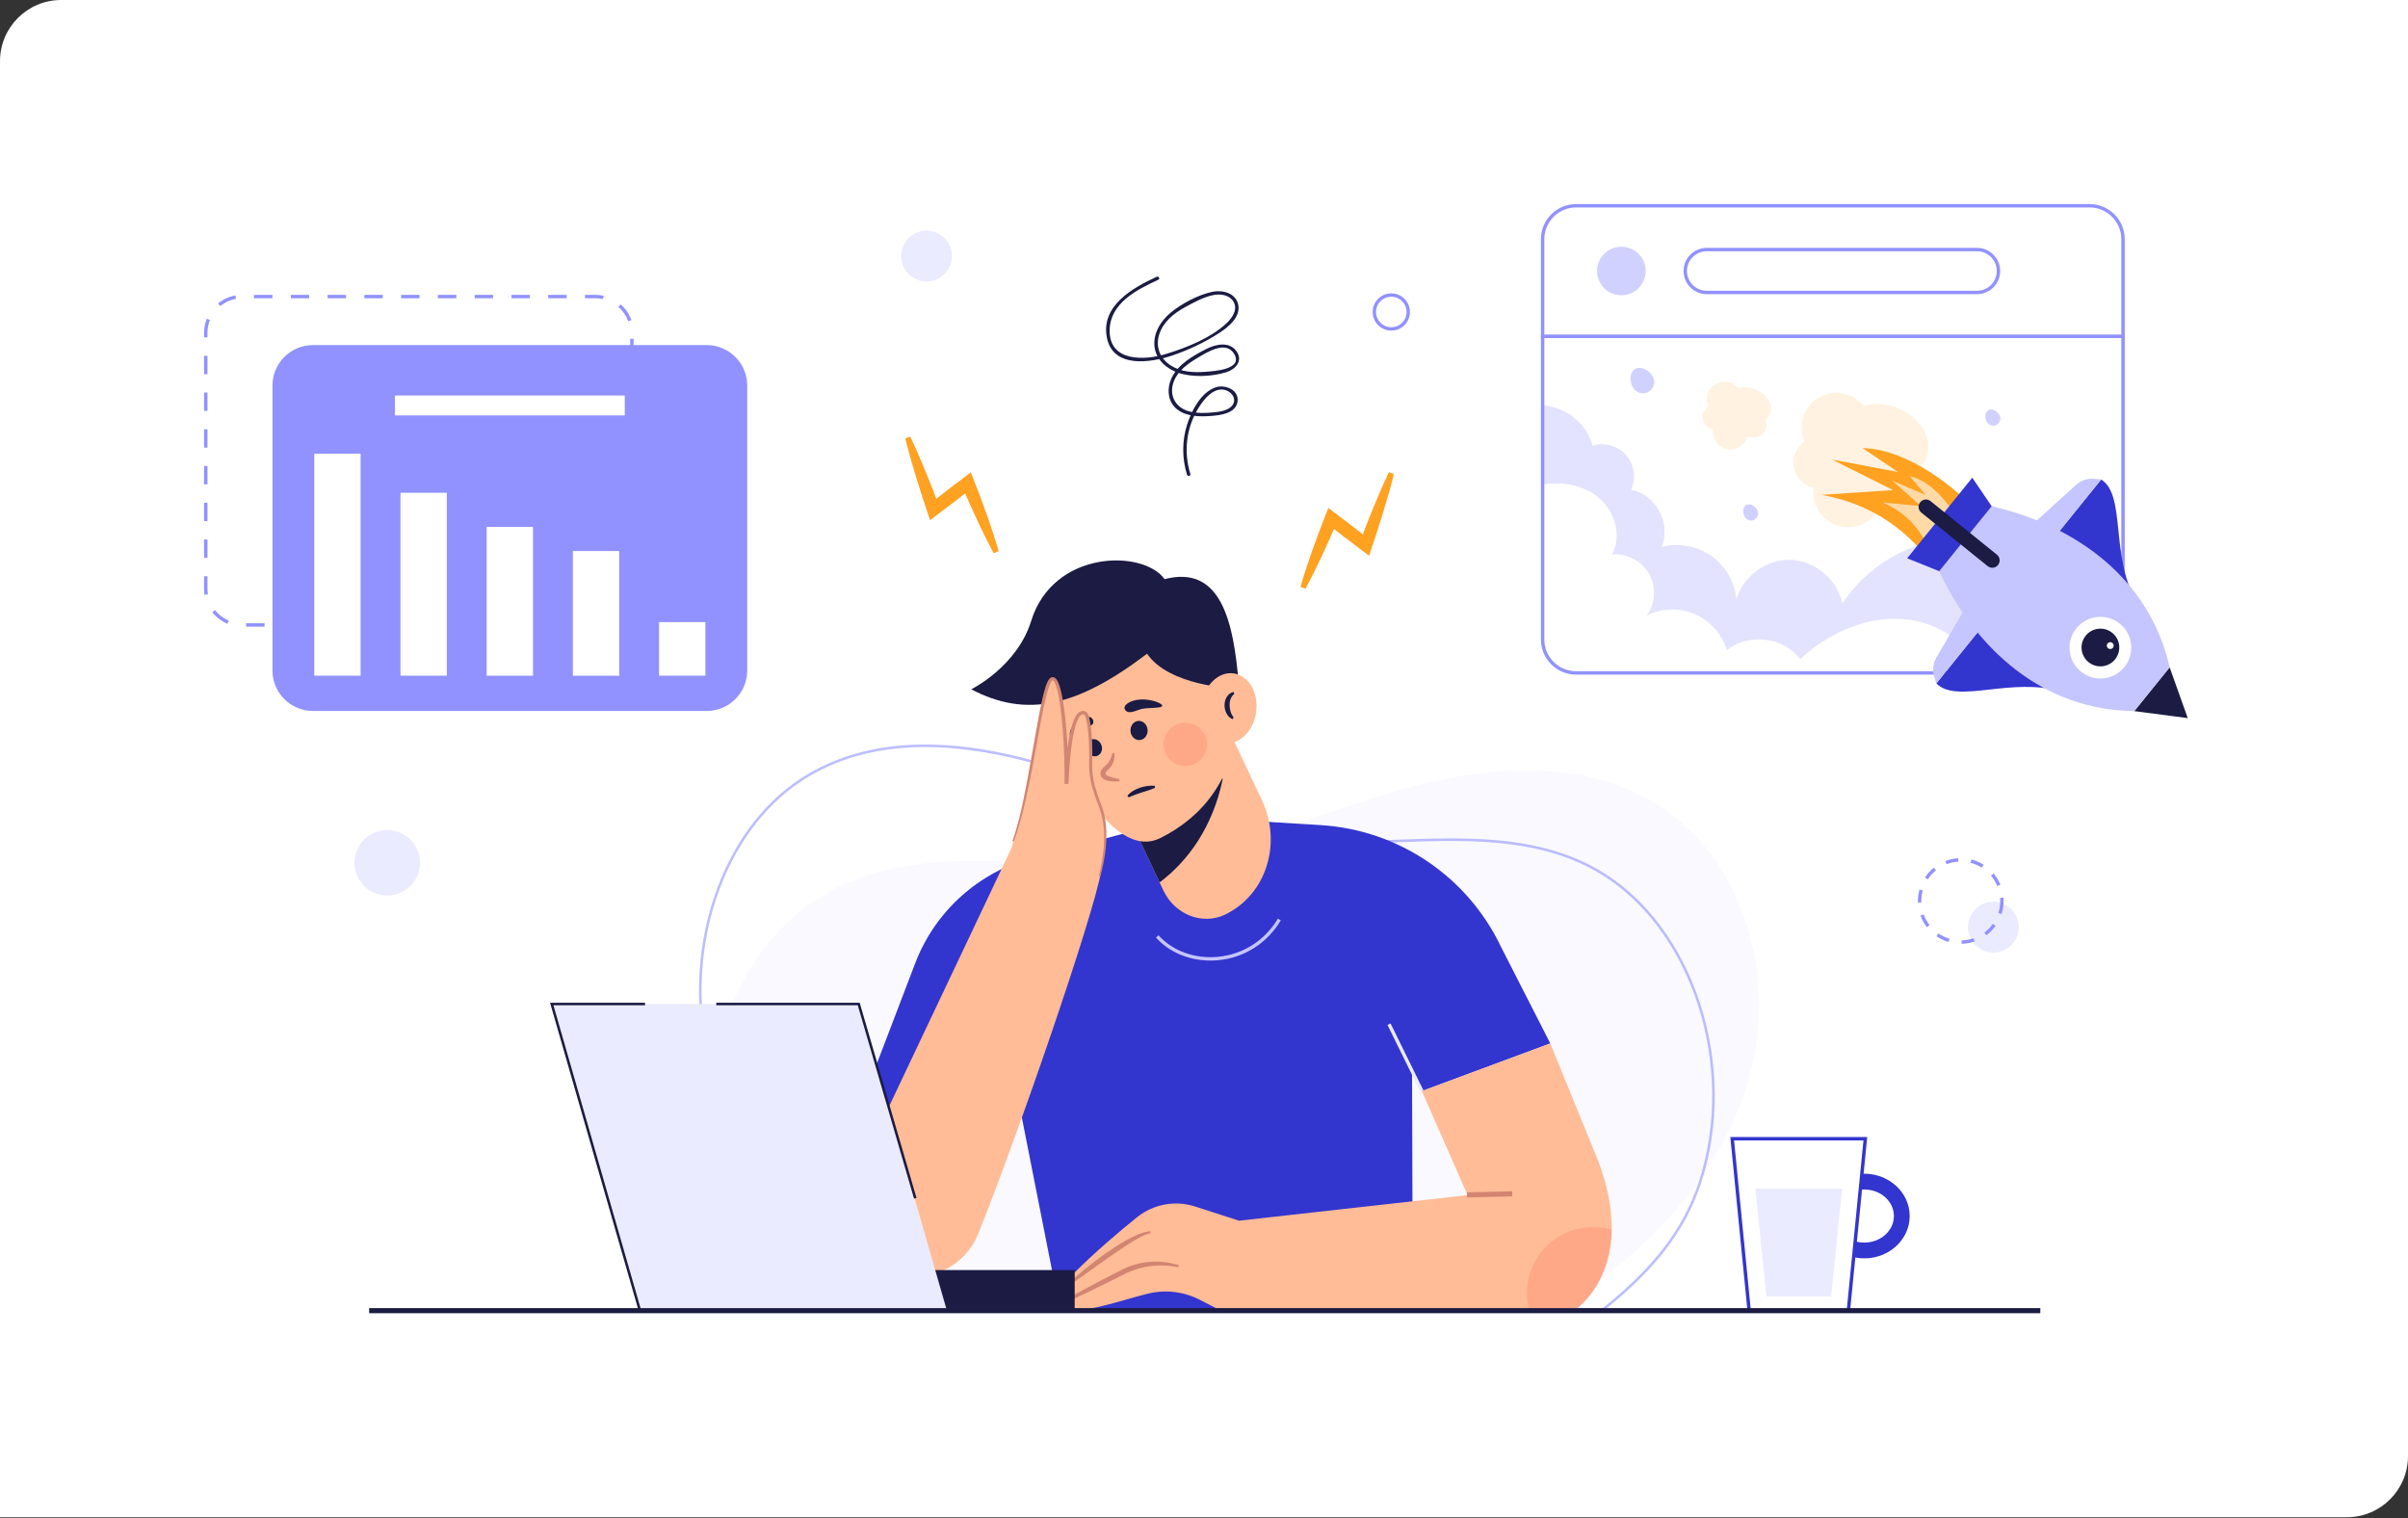 <svg width="590" height="372" viewBox="0 0 590 372" fill="none" xmlns="http://www.w3.org/2000/svg">
<rect x="0" y="0" width="590" height="372" fill="#333333" stroke="none"/>
<path d="M0 15C0 6.716 6.716 0 15 0H590V356.755C590 365.04 583.284 371.755 575 371.755H0V15Z" fill="white"/>
<path opacity="0.3" d="M379.725 321.754C381.39 320.773 383.038 319.76 384.669 318.714C405.441 305.381 423.265 285.737 429.152 261.78C435.039 237.824 426.615 209.601 405.523 196.78C387.184 185.633 363.705 187.721 343.051 193.561C322.397 199.401 302.501 208.632 281.151 210.842C255.863 213.46 228.751 206.281 205.785 217.176C180.296 229.269 168.806 262.314 177.064 289.272C180.85 301.63 188.08 312.516 197.42 321.411L379.725 321.754Z" fill="#EBEBFF"/>
<path opacity="0.6" d="M221.08 321.651L221.003 321.602C219.374 320.569 217.762 319.501 216.212 318.428C193.569 302.774 178.25 281.639 173.077 258.917C166.991 232.189 176.672 203.552 196.095 190.826C211.231 180.909 231.653 179.758 256.791 187.408C263.328 189.397 269.889 191.801 276.233 194.126C289.266 198.903 302.742 203.842 316.608 205.383C325.191 206.335 334.136 206.025 342.788 205.723C358.699 205.168 375.151 204.594 389.619 211.986C413.402 224.135 425.922 258.004 417.53 287.485C413.907 300.21 406.538 310.279 392.891 321.15L392.806 321.217L392.697 321.218L221.08 321.651ZM226.713 183.041C215.01 183.041 204.886 185.811 196.437 191.346C177.224 203.936 167.655 232.295 173.684 258.779C178.823 281.348 194.053 302.351 216.566 317.917C218.086 318.967 219.664 320.014 221.26 321.028L392.587 320.596C406.071 309.836 413.354 299.879 416.931 287.313C425.246 258.104 412.866 224.561 389.335 212.54C375.011 205.223 358.641 205.796 342.809 206.345C334.136 206.648 325.168 206.961 316.539 206.001C302.598 204.452 289.086 199.5 276.019 194.711C269.682 192.389 263.13 189.987 256.609 188.003C245.735 184.694 235.753 183.041 226.713 183.041Z" fill="#9192FF"/>
<path d="M456.798 308.318C450.673 308.318 445.69 303.667 445.69 297.95C445.69 292.233 450.673 287.582 456.798 287.582C462.924 287.582 467.907 292.233 467.907 297.95C467.907 303.667 462.924 308.318 456.798 308.318ZM456.798 291.447C452.807 291.447 449.559 294.364 449.559 297.95C449.559 301.536 452.807 304.453 456.798 304.453C460.791 304.453 464.039 301.536 464.039 297.95C464.039 294.364 460.791 291.447 456.798 291.447Z" fill="#3335CF"/>
<path d="M452.883 321.153H428.573L424.417 279.01H457.039L452.883 321.153Z" fill="white"/>
<path d="M453.26 321.568H428.196L423.959 278.594H457.497L453.26 321.568ZM428.95 320.737H452.506L456.58 279.425H424.876L428.95 320.737Z" fill="#3335CF"/>
<path d="M448.654 317.649H432.802L430.092 291.23H451.364L448.654 317.649Z" fill="#EBEBFF"/>
<path d="M145.912 153.546H141.406V152.715H145.912C146.934 152.715 147.933 152.536 148.881 152.182L149.172 152.96C148.131 153.349 147.034 153.546 145.912 153.546ZM136.901 153.546H132.395V152.715H136.901V153.546ZM127.89 153.546H123.384V152.715H127.89V153.546ZM118.879 153.546H114.373V152.715H118.879V153.546ZM109.868 153.546H105.362V152.715H109.868V153.546ZM100.857 153.546H96.351V152.715H100.857V153.546ZM91.846 153.546H87.34V152.715H91.846V153.546ZM82.835 153.546H78.329V152.715H82.835V153.546ZM73.824 153.546H69.318V152.715H73.824V153.546ZM64.813 153.546H60.307V152.715H64.813V153.546ZM55.733 152.828C54.282 152.223 52.997 151.25 52.015 150.014L52.666 149.497C53.561 150.624 54.732 151.511 56.053 152.062L55.733 152.828ZM152.995 150.29L152.364 149.749C153.301 148.658 153.948 147.34 154.235 145.939L155.049 146.105C154.734 147.644 154.024 149.091 152.995 150.29ZM50.124 145.753C50.041 145.25 50 144.737 50 144.226V141.191H50.831V144.227C50.83 144.692 50.869 145.16 50.944 145.618L50.124 145.753ZM155.239 141.533H154.408V137.032H155.239V141.533ZM50.831 136.689H50V132.188H50.831V136.689ZM155.239 132.53H154.408V128.028H155.239V132.53ZM50.831 127.686H50V123.184H50.831V127.686ZM155.239 123.526H154.408V119.025H155.239V123.526ZM50.831 118.682H50V114.18H50.831V118.682ZM155.239 114.523H154.408V110.022H155.239V114.523ZM50.831 109.679H50V105.177H50.831V109.679ZM155.239 105.52H154.408V101.018H155.239V105.52ZM50.831 100.676H50V96.174H50.831V100.676ZM155.239 96.516H154.408V92.015H155.239V96.516ZM50.831 91.672H50V87.171H50.831V91.672ZM155.239 87.513H154.408V83.011H155.239V87.513ZM50.831 82.669H50V81.565C50 80.366 50.225 79.198 50.668 78.094L51.44 78.404C51.036 79.409 50.831 80.472 50.831 81.565V82.669ZM153.915 78.71C153.434 77.362 152.608 76.148 151.528 75.196L152.078 74.573C153.263 75.617 154.169 76.951 154.698 78.43L153.915 78.71ZM53.959 74.985L53.433 74.342C54.657 73.344 56.122 72.67 57.67 72.393L57.817 73.21C56.407 73.462 55.073 74.076 53.959 74.985ZM147.741 73.274C147.144 73.143 146.529 73.076 145.912 73.076H143.34V72.246H145.912C146.588 72.246 147.264 72.319 147.919 72.463L147.741 73.274ZM138.835 73.076H134.329V72.246H138.835V73.076ZM129.824 73.076H125.318V72.246H129.824V73.076ZM120.813 73.076H116.307V72.246H120.813V73.076ZM111.802 73.076H107.296V72.246H111.802V73.076H111.802ZM102.791 73.076H98.285V72.246H102.791V73.076ZM93.78 73.076H89.274V72.246H93.78V73.076ZM84.769 73.076H80.263V72.246H84.769V73.076ZM75.758 73.076H71.252V72.246H75.758V73.076ZM66.747 73.076H62.241V72.246H66.747V73.076Z" fill="#9192FF"/>
<path d="M173.151 174.2H76.685C71.202 174.2 66.757 169.759 66.757 164.28V94.469C66.757 88.99 71.202 84.549 76.685 84.549H173.151C178.634 84.549 183.079 88.99 183.079 94.469V164.28C183.079 169.759 178.634 174.2 173.151 174.2Z" fill="#9192FF"/>
<path d="M88.357 111.164H77.005V165.559H88.357V111.164Z" fill="white"/>
<path d="M109.476 120.738H98.124V165.56H109.476V120.738Z" fill="white"/>
<path d="M130.594 129.109H119.242V165.56H130.594V129.109Z" fill="white"/>
<path d="M151.712 135.016H140.361V165.56H151.712V135.016Z" fill="white"/>
<path d="M172.831 152.432H161.479V165.559H172.831V152.432Z" fill="white"/>
<path d="M153.078 96.908H96.758V101.785H153.078V96.908Z" fill="white"/>
<path d="M283.398 67.818C277.525 70.534 269.708 74.905 271.195 82.675C272.653 90.298 281.86 88.922 287.235 87.1C291.217 85.751 295.062 83.937 298.603 81.669C300.903 80.196 304.137 77.651 303.352 74.496C302.678 71.786 299.531 70.993 297.112 71.49C293.604 72.21 289.599 74.344 286.851 76.595C284.357 78.638 282.414 81.819 282.903 85.154C283.35 88.204 285.869 90.377 288.672 91.334C292.166 92.526 296.906 92.282 300.419 91.216C302.553 90.569 304.527 88.637 303.13 86.328C301.477 83.593 298.046 84.255 295.666 85.458C292.455 87.083 288.652 89.206 287.064 92.612C285.858 95.199 286.05 98.407 288.396 100.28C290.694 102.115 294.012 102.122 296.796 101.91C299.101 101.734 302.864 101.253 303.23 98.349C303.599 95.42 299.995 94.088 297.704 94.953C294.156 96.292 291.933 100.663 290.858 104.048C289.588 108.048 289.609 112.326 290.844 116.326C291.001 116.835 291.804 116.618 291.646 116.105C290.038 110.901 290.597 105.184 293.346 100.455C294.664 98.19 297.259 94.609 300.358 95.611C302.014 96.146 303.187 98.104 301.72 99.578C300.689 100.614 298.951 100.866 297.567 101.014C295.558 101.228 293.398 101.315 291.423 100.807C288.017 99.931 286.322 96.853 287.59 93.493C288.624 90.752 291.158 89.031 293.572 87.592C295.865 86.225 300.438 83.363 302.413 86.747C304.625 90.537 297.429 90.939 295.454 91.088C292.552 91.307 289.479 91.203 286.94 89.606C284.253 87.917 283.051 84.998 284.028 81.939C285.01 78.861 287.568 76.81 290.299 75.302C292.43 74.125 294.928 72.754 297.333 72.291C299.028 71.964 301.168 72.231 302.178 73.839C303.388 75.763 301.946 77.863 300.55 79.176C296.642 82.853 290.739 85.176 285.691 86.728C280.431 88.344 271.804 88.693 271.879 80.959C271.944 74.271 278.566 70.964 283.817 68.535C284.302 68.311 283.88 67.595 283.398 67.818Z" fill="#1B1B43"/>
<path d="M223.03 106.979C224.376 109.808 225.601 112.681 226.793 115.566L228.538 119.909L230.21 124.277L227.714 123.543L231.904 120.258C233.303 119.165 234.73 118.11 236.142 117.035L237.849 115.734L238.638 117.706C239.206 119.126 239.732 120.562 240.282 121.99C240.826 123.419 241.329 124.865 241.855 126.301C242.35 127.751 242.866 129.191 243.332 130.653C243.814 132.107 244.264 133.575 244.686 135.054L243.483 135.546C242.747 134.195 242.039 132.833 241.362 131.457C240.669 130.089 240.027 128.7 239.364 127.319C238.731 125.926 238.076 124.542 237.462 123.142C236.852 121.739 236.22 120.346 235.63 118.936L238.126 119.607C236.725 120.697 235.339 121.806 233.925 122.879L229.677 126.088L227.873 127.451L227.181 125.354L225.715 120.913L224.32 116.446C223.42 113.457 222.552 110.457 221.806 107.414L223.03 106.979Z" fill="#FFA121"/>
<path d="M341.522 116.132C340.776 119.176 339.908 122.176 339.008 125.164L337.613 129.631L336.147 134.073L335.454 136.17L333.651 134.807L329.402 131.597C327.988 130.525 326.603 129.415 325.202 128.326L327.698 127.654C327.107 129.065 326.475 130.458 325.866 131.861C325.251 133.261 324.597 134.645 323.964 136.038C323.3 137.419 322.658 138.808 321.965 140.176C321.289 141.552 320.581 142.914 319.844 144.264L318.642 143.773C319.063 142.293 319.514 140.826 319.996 139.372C320.461 137.91 320.978 136.47 321.473 135.02C321.998 133.583 322.502 132.138 323.046 130.708C323.595 129.281 324.122 127.845 324.69 126.425L325.479 124.453L327.186 125.754C328.597 126.829 330.025 127.884 331.424 128.977L335.614 132.262L333.118 132.995L334.79 128.627L336.535 124.285C337.727 121.4 338.952 118.527 340.298 115.697L341.522 116.132Z" fill="#FFA121"/>
<mask id="mask0_4720_21561" style="mask-type:luminance" maskUnits="userSpaceOnUse" x="377" y="82" width="144" height="83">
<path d="M377.968 156.689C377.968 161.212 381.638 164.878 386.164 164.878H511.98C516.507 164.878 520.177 161.212 520.177 156.689V82.391H377.968V156.689Z" fill="white"/>
</mask>
<g mask="url(#mask0_4720_21561)">
<path d="M377.968 156.689C377.968 161.212 381.638 164.878 386.164 164.878H511.98C516.507 164.878 520.177 161.212 520.177 156.689V82.391H377.968V156.689Z" fill="white"/>
</g>
<mask id="mask1_4720_21561" style="mask-type:luminance" maskUnits="userSpaceOnUse" x="377" y="82" width="144" height="83">
<path d="M377.968 156.689C377.968 161.212 381.638 164.878 386.164 164.878H511.98C516.507 164.878 520.177 161.212 520.177 156.689V82.391H377.968V156.689Z" fill="white"/>
</mask>
<g mask="url(#mask1_4720_21561)">
<path opacity="0.6" d="M364.435 111.002C365.106 104.957 370.498 99.782 376.57 99.355C382.642 98.928 388.706 103.297 390.218 109.189C393.109 108.294 396.486 109.257 398.469 111.541C400.452 113.825 400.929 117.302 399.634 120.035C405.679 120.988 409.663 128.475 407.074 134.015C411.181 132.925 415.751 133.732 419.236 136.16C422.721 138.589 425.057 142.595 425.453 146.822C427.091 141.122 432.92 136.922 438.85 137.169C444.781 137.416 450.24 142.086 451.397 147.903C469.423 120.515 516.748 128.44 530.232 158.818L510.667 208.481L394.601 211.122L342.252 151.686L364.435 111.002Z" fill="#D1D1FF"/>
<path d="M362.252 126.377C366.499 123.207 371.096 120.316 376.247 119.066C381.398 117.815 387.216 118.41 391.388 121.676C395.561 124.943 397.503 131.189 394.977 135.845C398.569 135.524 402.266 137.458 404.05 140.59C405.833 143.722 405.606 147.886 403.494 150.806C407.129 148.988 411.573 148.87 415.299 150.492C419.025 152.115 421.964 155.448 423.105 159.346C428.293 154.999 437.095 156.067 441.092 161.528C449.706 153.336 462.873 148.819 473.798 153.514C480.135 156.238 484.982 161.694 488.263 167.757C491.544 173.819 493.428 180.52 495.286 187.158L396.716 196.065L355.471 182.857L362.252 126.377Z" fill="white"/>
<path d="M465.057 100.065C462.13 98.847 459.1 98.697 456.603 99.43C455.039 97.481 452.64 96.231 449.946 96.231C445.233 96.231 441.413 100.047 441.413 104.756C441.413 105.981 441.677 107.144 442.143 108.197C440.481 109.323 439.388 111.224 439.388 113.381C439.388 116.406 441.536 118.929 444.39 119.512C444.34 119.886 444.306 120.264 444.306 120.651C444.306 125.359 448.126 129.176 452.838 129.176C456.873 129.176 460.246 126.375 461.134 122.615C462.032 123.112 463.064 123.396 464.163 123.396C467.623 123.396 470.427 120.594 470.427 117.138C470.427 116.342 470.272 115.583 470 114.882C470.885 114.164 471.586 113.266 472.029 112.202C473.841 107.855 470.72 102.422 465.057 100.065Z" fill="#FFF2E0"/>
<path d="M430.134 95.441C428.66 94.827 427.134 94.752 425.877 95.121C425.089 94.139 423.881 93.51 422.525 93.51C420.152 93.51 418.228 95.432 418.228 97.802C418.228 98.42 418.361 99.005 418.596 99.535C417.759 100.102 417.209 101.059 417.209 102.146C417.209 103.669 418.29 104.939 419.728 105.233C419.702 105.421 419.685 105.611 419.685 105.806C419.685 108.177 421.609 110.099 423.981 110.099C426.013 110.099 427.711 108.688 428.159 106.795C428.611 107.045 429.13 107.188 429.684 107.188C431.426 107.188 432.838 105.778 432.838 104.037C432.838 103.636 432.76 103.254 432.623 102.901C433.068 102.539 433.421 102.088 433.645 101.552C434.557 99.363 432.985 96.627 430.134 95.441Z" fill="#FFF2E0"/>
<path d="M405.222 92.89C405.441 93.672 405.327 94.529 404.678 95.331C403.152 97.219 400.449 96.379 399.77 94.248C399.505 93.416 399.381 92.504 399.657 91.676C400.636 88.747 404.541 90.455 405.222 92.89Z" fill="#D1D1FF"/>
<path d="M430.736 125.338C430.875 125.835 430.802 126.379 430.39 126.888C429.421 128.087 427.705 127.554 427.273 126.2C427.105 125.672 427.026 125.093 427.202 124.568C427.823 122.707 430.303 123.792 430.736 125.338Z" fill="#D1D1FF"/>
<path d="M490.059 102.088C490.198 102.585 490.126 103.129 489.714 103.638C488.744 104.837 487.028 104.304 486.597 102.95C486.429 102.422 486.349 101.843 486.525 101.317C487.147 99.457 489.626 100.542 490.059 102.088Z" fill="#D1D1FF"/>
</g>
<path d="M511.98 165.292H386.164C381.416 165.292 377.553 161.432 377.553 156.688V81.975H520.593V156.688C520.593 161.432 516.729 165.292 511.98 165.292ZM378.384 82.805V156.688C378.384 160.975 381.874 164.462 386.164 164.462H511.98C516.271 164.462 519.761 160.975 519.761 156.688V82.805H378.384Z" fill="#9192FF"/>
<path d="M511.98 50.416H386.164C381.638 50.416 377.968 54.082 377.968 58.605V82.391H520.177V58.605C520.177 54.082 516.507 50.416 511.98 50.416Z" fill="white"/>
<path d="M520.593 82.805H377.553V58.604C377.553 53.86 381.416 50 386.164 50H511.98C516.729 50 520.593 53.86 520.593 58.604V82.805H520.593ZM378.384 81.975H519.761V58.604C519.761 54.318 516.27 50.83 511.98 50.83H386.164C381.874 50.83 378.384 54.318 378.384 58.604L378.384 81.975Z" fill="#9192FF"/>
<path d="M397.268 72.354C400.557 72.354 403.224 69.689 403.224 66.402C403.224 63.116 400.557 60.451 397.268 60.451C393.978 60.451 391.311 63.116 391.311 66.402C391.311 69.689 393.978 72.354 397.268 72.354Z" fill="#D1D1FF"/>
<path d="M484.396 71.663H418.184C415.277 71.663 412.92 69.309 412.92 66.404C412.92 63.499 415.277 61.145 418.184 61.145H484.396C487.303 61.145 489.66 63.499 489.66 66.404C489.66 69.308 487.303 71.663 484.396 71.663Z" fill="white"/>
<path d="M484.397 72.077H418.184C415.053 72.077 412.504 69.532 412.504 66.403C412.504 63.274 415.053 60.728 418.184 60.728H484.397C487.528 60.728 490.075 63.274 490.075 66.403C490.075 69.532 487.528 72.077 484.397 72.077ZM418.184 61.558C415.51 61.558 413.336 63.732 413.336 66.403C413.336 69.074 415.51 71.247 418.184 71.247H484.397C487.069 71.247 489.244 69.074 489.244 66.403C489.244 63.732 487.069 61.558 484.397 61.558H418.184Z" fill="#9192FF"/>
<path d="M480.241 121.252C480.241 121.252 468.304 110.027 456.368 109.793L465.027 115.639L448.878 112.599L463.857 120.082L446.303 121.252C455.708 122.917 464.017 127.232 470.879 135.049L480.241 121.252Z" fill="#FFA121"/>
<path opacity="0.6" d="M479.212 126.323C479.212 126.323 474.19 117.93 467.895 116.65L471.805 121.253L463.604 117.758L470.671 124.017L461.239 123.114C466.027 125.082 469.928 128.66 472.657 134.367L479.212 126.323Z" fill="white"/>
<path d="M523.368 147.212C516.986 136.052 520.961 121.28 514.819 117.492L502.628 132.576L523.368 147.212Z" fill="#3335CF"/>
<path d="M514.819 117.492L513.242 117.323C511.562 117.143 509.884 117.69 508.634 118.825L498.326 128.187L502.628 132.576L514.819 117.492Z" fill="#C5C5FF"/>
<path d="M505.325 169.538C493.062 165.654 479.446 172.646 474.447 167.445L486.639 152.361L505.325 169.538Z" fill="#3335CF"/>
<path d="M474.447 167.444L473.949 165.939C473.419 164.336 473.601 162.582 474.449 161.122L481.439 149.082L486.638 152.36L474.447 167.444Z" fill="#C5C5FF"/>
<path d="M536.035 175.949L531.6 163.514L522.934 174.236L536.035 175.949Z" fill="#1B1B43"/>
<path d="M475.14 139.952C484.085 159.066 500.557 174.006 522.937 174.232L531.6 163.514C526.667 141.701 508.582 128.757 487.997 124.045L475.14 139.952Z" fill="#C5C5FF"/>
<path d="M487.997 124.045L483.244 117.043L467.285 136.788L475.14 139.952L487.997 124.045Z" fill="#3335CF"/>
<path d="M470.482 123.057C471.108 122.282 472.244 122.161 473.019 122.787L489.277 135.906C490.052 136.531 490.173 137.666 489.547 138.44C488.921 139.215 487.785 139.336 487.01 138.71L470.752 125.592C469.977 124.966 469.856 123.831 470.482 123.057Z" fill="#1B1B43"/>
<path d="M522.195 158.896C522.307 154.722 519.012 151.247 514.834 151.135C510.656 151.022 507.179 154.315 507.066 158.489C506.954 162.663 510.249 166.138 514.427 166.25C518.605 166.363 522.082 163.07 522.195 158.896Z" fill="white"/>
<path d="M515.125 163.242C517.664 162.972 519.503 160.697 519.233 158.16C518.962 155.623 516.685 153.786 514.146 154.056C511.607 154.326 509.768 156.601 510.038 159.138C510.309 161.675 512.586 163.512 515.125 163.242Z" fill="#1B1B43"/>
<path d="M516.514 158.842C516.151 158.549 516.094 158.017 516.387 157.654C516.681 157.291 517.213 157.234 517.577 157.527C517.94 157.821 517.997 158.353 517.703 158.716C517.41 159.079 516.877 159.135 516.514 158.842Z" fill="white"/>
<path d="M319.63 201.92L290.749 200.168L253.066 210.116C239.851 213.604 229.121 223.237 224.251 235.992L200.705 297.6L246.974 256.636L259.717 321.131L346.154 320.854L345.877 231.309L319.63 201.92Z" fill="#3335CF"/>
<path d="M296.588 235.354C291.354 235.354 286.466 233.318 283.233 229.719L283.852 229.164C287.311 233.015 292.781 234.991 298.474 234.432C304.577 233.84 309.909 230.43 313.106 225.076L313.819 225.502C310.486 231.085 304.923 234.641 298.555 235.259C297.896 235.322 297.238 235.354 296.588 235.354Z" fill="#C5C5FF"/>
<path d="M300.181 224.084C294.646 226.758 287.848 224.118 285.063 218.205L284.124 216.204L274.6 195.983L268.773 183.602L296.923 170.008L309.183 196.033C314.219 206.737 310.205 219.243 300.181 224.084Z" fill="#FFBC96"/>
<path d="M299.608 190.76C297.131 202.817 290.939 211.08 284.124 216.203L274.6 195.983L299.608 190.76Z" fill="#1B1B43"/>
<path d="M302.91 175.671C302.91 190.232 294.693 200.214 284.27 205.359C273.544 210.654 262.344 190.31 256.994 176.709C251.442 162.592 266.728 152.004 279.525 152.004C292.322 152.004 302.91 161.11 302.91 175.671Z" fill="#FFBC96"/>
<path d="M303.489 167.368C302.243 152.42 299.202 138.29 285.343 141.902C280.08 134.566 258.055 134.705 252.653 152.143C249.168 163.393 237.97 168.89 237.97 168.89C251.406 175.948 263.793 173.305 281.049 160.171C286.452 168.059 301.827 168.613 301.827 168.613L303.489 167.368Z" fill="#1B1B43"/>
<path d="M307.787 174.386C308.392 169.667 305.89 165.457 302.197 164.984C298.504 164.511 295.02 167.953 294.414 172.673C293.808 177.393 296.311 181.602 300.003 182.075C303.696 182.549 307.181 179.106 307.787 174.386Z" fill="#FFBC96"/>
<path d="M302.448 169.978C301.553 170.715 301.259 171.714 301.269 172.782C301.275 173.311 301.359 173.848 301.514 174.359C301.676 174.869 301.894 175.351 302.263 175.775L302.015 176.194C301.331 175.97 300.821 175.394 300.506 174.786C300.184 174.169 300.028 173.481 300.028 172.786C300.033 172.094 300.189 171.377 300.575 170.764C300.949 170.149 301.574 169.673 302.245 169.535L302.448 169.978Z" fill="#1B1B43"/>
<path d="M279.24 181.33C280.398 181.253 281.267 180.14 281.181 178.843C281.095 177.547 280.087 176.558 278.929 176.634C277.771 176.711 276.902 177.825 276.988 179.121C277.074 180.418 278.083 181.407 279.24 181.33Z" fill="#1B1B43"/>
<path d="M268.844 185.2C269.827 184.82 270.278 183.621 269.852 182.521C269.426 181.421 268.285 180.837 267.302 181.217C266.32 181.597 265.869 182.796 266.295 183.896C266.721 184.995 267.862 185.579 268.844 185.2Z" fill="#1B1B43"/>
<path d="M284.779 172.917C284.822 173.575 281.323 173.364 279.819 173.681C278.535 173.952 276.579 175.202 275.698 173.954C274.902 172.829 276.9 171.553 279.376 171.388C281.852 171.224 284.735 172.259 284.779 172.917Z" fill="#1B1B43"/>
<path d="M262.221 180.154C262.614 180.693 264.401 178.838 265.428 178.362C266.304 177.956 268.17 177.996 267.863 176.589C267.586 175.32 265.68 175.279 264.217 176.344C262.754 177.41 261.828 179.615 262.221 180.154Z" fill="#1B1B43"/>
<path d="M276.234 194.973C277.035 194.01 278.178 193.386 279.337 192.996C280.509 192.612 281.713 192.444 282.929 192.533L283.019 193.012C281.915 193.535 280.797 193.826 279.721 194.174C278.636 194.51 277.617 194.909 276.525 195.363L276.234 194.973Z" fill="#1B1B43"/>
<path d="M273.083 184.542C273.144 185.446 273.01 186.41 272.543 187.29C272.317 187.729 271.993 188.125 271.665 188.455C271.342 188.786 271.015 189.063 270.937 189.26C270.912 189.361 270.868 189.439 270.891 189.588C270.886 189.678 270.91 189.683 270.905 189.698C270.908 189.72 270.943 189.75 270.964 189.789C271.119 189.964 271.485 190.141 271.851 190.276C272.607 190.545 273.462 190.726 274.304 190.926L274.293 191.413C273.385 191.535 272.483 191.529 271.548 191.327C271.081 191.211 270.597 191.076 270.104 190.648C269.991 190.52 269.868 190.384 269.79 190.205C269.71 190.014 269.658 189.813 269.659 189.68C269.616 189.393 269.676 189.028 269.817 188.727C270.14 188.134 270.545 187.871 270.843 187.593C271.154 187.324 271.406 187.05 271.633 186.738C272.083 186.114 272.364 185.328 272.598 184.494L273.083 184.542Z" fill="#D28572"/>
<path opacity="0.2" d="M295.742 182.448C295.778 179.515 293.427 177.109 290.492 177.073C287.557 177.037 285.148 179.386 285.112 182.319C285.077 185.251 287.427 187.658 290.362 187.694C293.298 187.729 295.706 185.381 295.742 182.448Z" fill="#FE5B52"/>
<path d="M367.776 232.006C359.565 214.75 342.619 203.323 323.528 202.161L319.63 201.92L348.38 267.331L379.848 255.659L367.776 232.006Z" fill="#3335CF"/>
<path d="M267.336 189.374C267.024 184.599 267.856 173.388 264.947 174.634C262.038 175.88 261.31 192.072 261.31 192.072C261.31 192.072 260.895 165.083 257.778 166.329C254.661 167.575 254.661 187.089 247.805 207.849L209.296 289.108C204.663 298.883 210.499 310.399 221.126 312.454C228.921 313.961 236.689 309.734 239.653 302.375C249.627 277.613 267.947 224.175 269.726 213.767C271.18 205.256 270.805 201.575 270.243 199.386C269.314 195.769 267.579 193.1 267.336 189.374Z" fill="#FFBC96"/>
<path d="M248.047 206.055C249.225 202.853 249.995 199.507 250.713 196.164C251.42 192.815 252.014 189.442 252.624 186.071L254.43 175.942C254.748 174.255 255.078 172.569 255.473 170.889C255.672 170.049 255.886 169.211 256.152 168.378C256.288 167.961 256.435 167.545 256.625 167.131C256.718 166.924 256.831 166.716 256.969 166.509C257.119 166.313 257.281 166.064 257.685 165.939L257.654 165.947C257.774 165.923 257.902 165.91 258.025 165.908C258.141 165.926 258.255 165.97 258.366 166.013C258.541 166.118 258.709 166.252 258.8 166.383C259.027 166.65 259.153 166.921 259.278 167.192C259.517 167.734 259.689 168.28 259.832 168.827C260.123 169.921 260.327 171.021 260.505 172.124C260.852 174.329 261.09 176.541 261.275 178.756C261.634 183.187 261.826 187.628 261.783 192.078L260.838 192.057C260.942 189.545 261.13 187.051 261.416 184.555C261.718 182.064 262.067 179.569 262.852 177.125C263.067 176.518 263.302 175.911 263.663 175.331C263.854 175.045 264.066 174.756 264.383 174.522C264.682 174.269 265.15 174.149 265.577 174.207C265.677 174.229 265.771 174.266 265.869 174.298C265.968 174.341 266.048 174.34 266.174 174.451C266.232 174.496 266.287 174.545 266.338 174.596C266.383 174.645 266.398 174.684 266.429 174.728C266.478 174.813 266.547 174.907 266.575 174.986C266.722 175.314 266.817 175.631 266.897 175.947C267.06 176.578 267.154 177.204 267.246 177.832C267.57 180.341 267.656 182.852 267.635 185.361C267.627 186.626 267.547 187.854 267.657 189.07C267.756 190.291 267.979 191.5 268.294 192.69C268.611 193.88 269.013 195.05 269.453 196.211C269.903 197.361 270.354 198.579 270.606 199.818C271.141 202.302 271.2 204.856 270.97 207.357C270.738 209.863 270.249 212.332 269.594 214.749L269.234 214.655C269.839 212.242 270.278 209.787 270.46 207.316C270.641 204.849 270.534 202.354 269.971 199.962C269.7 198.757 269.285 197.624 268.815 196.454C268.364 195.284 267.945 194.093 267.611 192.873C267.279 191.651 267.04 190.399 266.929 189.131C266.807 187.858 266.881 186.585 266.881 185.356C266.886 182.875 266.783 180.384 266.451 177.943C266.359 177.337 266.263 176.727 266.109 176.15C266.035 175.862 265.945 175.58 265.835 175.339C265.811 175.271 265.777 175.243 265.751 175.191C265.72 175.126 265.699 175.122 265.699 175.122C265.721 175.106 265.632 175.09 265.59 175.073C265.538 175.058 265.487 175.033 265.437 175.02C265.068 174.961 264.668 175.286 264.371 175.779C264.074 176.261 263.854 176.825 263.658 177.394C262.927 179.715 262.589 182.196 262.308 184.655C262.042 187.122 261.87 189.611 261.783 192.086L260.838 192.066C260.879 187.654 260.734 183.23 260.396 178.827C260.225 176.626 260.002 174.428 259.673 172.254C259.505 171.168 259.309 170.086 259.037 169.037C258.904 168.512 258.741 167.997 258.536 167.525C258.435 167.293 258.316 167.057 258.181 166.903C258.117 166.804 258.049 166.774 257.998 166.729C257.977 166.731 257.962 166.717 257.945 166.708C257.93 166.72 257.92 166.721 257.902 166.711L257.871 166.72C257.856 166.718 257.721 166.819 257.626 166.966C257.526 167.115 257.43 167.284 257.347 167.467C257.177 167.831 257.035 168.224 256.903 168.621C256.643 169.418 256.427 170.241 256.226 171.068C255.827 172.724 255.488 174.401 255.161 176.081L253.297 186.192C252.683 189.566 252.011 192.932 251.248 196.281C250.471 199.624 249.642 202.969 248.395 206.188L248.047 206.055Z" fill="#D28572"/>
<path d="M394.896 301.306C394.755 310.872 390.583 317.557 385.355 321.41L374.742 321.244L372.115 321.202H372.057L359.582 292.827L359.557 292.761L348.379 267.334L379.845 255.658L391.589 284.457C393.999 290.826 394.971 296.439 394.896 301.306Z" fill="#FFBC96"/>
<path d="M386.186 289.855L303.584 299.089L292.836 295.62C287.97 294.049 282.642 295.015 278.647 298.204C269.274 305.683 254.037 319.47 257.986 320.579C264.635 322.448 273.318 318.952 281.114 316.996C285.42 315.915 289.97 316.426 293.921 318.448L299.325 321.214L381.615 321.202L386.186 289.855Z" fill="#FFBC96"/>
<path d="M259.953 319.118C262.183 317.816 264.445 316.579 266.716 315.358C268.98 314.124 271.284 312.967 273.566 311.768C274.691 311.178 275.896 310.572 277.153 310.136C278.411 309.704 279.71 309.39 281.029 309.244C282.347 309.096 283.677 309.082 284.99 309.199C286.301 309.344 287.598 309.597 288.837 310.023L288.709 310.493C287.458 310.248 286.198 310.083 284.936 310.069C283.677 310.027 282.417 310.112 281.182 310.322C279.947 310.529 278.731 310.84 277.563 311.28C276.383 311.694 275.294 312.283 274.127 312.867C271.815 314.007 269.524 315.19 267.194 316.295C264.871 317.413 262.539 318.515 260.175 319.552L259.953 319.118Z" fill="#D28572"/>
<path d="M261.155 314.996C262.655 313.576 264.224 312.243 265.826 310.947C267.422 309.642 269.067 308.399 270.751 307.205C272.445 306.024 274.16 304.867 275.982 303.865C277.812 302.905 279.674 301.859 281.861 301.654L281.901 302.14C280.957 302.388 280.036 302.756 279.157 303.266C278.259 303.715 277.397 304.262 276.538 304.8C274.82 305.885 273.144 307.055 271.466 308.218C269.787 309.384 268.139 310.599 266.466 311.782C264.803 312.979 263.146 314.19 261.466 315.371L261.155 314.996Z" fill="#D28572"/>
<path d="M370.506 291.881L359.424 292.152L359.455 293.397L370.537 293.126L370.506 291.881Z" fill="#D28572"/>
<path d="M340.71 250.765L339.964 251.131L348.009 267.499L348.755 267.133L340.71 250.765Z" fill="#EBEBFF"/>
<path opacity="0.2" d="M394.896 301.306C394.755 310.873 390.583 317.557 385.355 321.411L374.742 321.244C374.733 321.228 374.733 321.219 374.733 321.203C374.343 319.816 374.135 318.355 374.135 316.843C374.135 309.976 378.407 304.113 384.449 301.755C386.278 301.041 388.264 300.65 390.342 300.65C391.921 300.65 393.45 300.874 394.896 301.306Z" fill="#FE5B52"/>
<path d="M263.319 311.189H215.945V321.154H263.319V311.189Z" fill="#1B1B43"/>
<path d="M232.013 321.154H156.797L135.188 246.002H210.404L232.013 321.154Z" fill="#EBEBFF"/>
<path d="M156.498 321.239L134.774 245.689H158.044V246.313H135.602L157.097 321.067L156.498 321.239Z" fill="#1B1B43"/>
<path d="M223.957 293.679L210.17 246.313H175.498V245.689H210.638L224.555 293.504L223.957 293.679Z" fill="#1B1B43"/>
<path d="M232.999 64.511C233.981 61.215 232.102 57.747 228.802 56.767C225.502 55.786 222.032 57.663 221.051 60.96C220.069 64.257 221.948 67.725 225.248 68.705C228.548 69.686 232.018 67.808 232.999 64.511Z" fill="#EBEBFF"/>
<path d="M102.691 213.24C103.711 208.926 101.037 204.603 96.719 203.584C92.401 202.565 88.073 205.237 87.054 209.551C86.034 213.866 88.708 218.189 93.026 219.208C97.344 220.227 101.672 217.555 102.691 213.24Z" fill="#EBEBFF"/>
<path d="M488.414 233.385C491.857 233.385 494.647 230.597 494.647 227.158C494.647 223.718 491.857 220.93 488.414 220.93C484.972 220.93 482.181 223.718 482.181 227.158C482.181 230.597 484.972 233.385 488.414 233.385Z" fill="#EBEBFF"/>
<path d="M480.629 231.236L480.614 230.405C481.62 230.385 482.609 230.212 483.554 229.889L483.823 230.674C482.796 231.026 481.722 231.214 480.629 231.236ZM477.416 230.801C476.372 230.49 475.388 230.019 474.489 229.402L474.96 228.718C475.787 229.285 476.693 229.719 477.654 230.005L477.416 230.801ZM486.691 229.162L486.195 228.496C486.999 227.896 487.703 227.179 488.286 226.366L488.962 226.849C488.329 227.732 487.566 228.511 486.691 229.162ZM472.129 227.178C471.459 226.317 470.93 225.363 470.557 224.342L471.339 224.058C471.682 224.997 472.169 225.876 472.785 226.67L472.129 227.178ZM490.419 223.953L489.627 223.7C489.932 222.75 490.087 221.757 490.087 220.75C490.087 220.494 490.077 220.242 490.058 219.992L490.886 219.926C490.907 220.199 490.919 220.475 490.918 220.752C490.918 221.843 490.75 222.921 490.419 223.953ZM469.935 221.164C469.929 221.028 469.927 220.891 469.926 220.753C469.926 219.797 470.054 218.853 470.307 217.944L471.108 218.166C470.875 219.003 470.758 219.872 470.758 220.751C470.758 220.877 470.761 221.004 470.765 221.131L469.935 221.164ZM489.367 217.088C488.987 216.163 488.467 215.305 487.82 214.537L488.456 214.003C489.159 214.837 489.724 215.768 490.136 216.773L489.367 217.088ZM472.343 215.45L471.649 214.993C472.247 214.084 472.98 213.276 473.827 212.593L474.35 213.239C473.57 213.868 472.895 214.612 472.343 215.45ZM485.568 212.575C484.719 212.04 483.797 211.643 482.825 211.395L483.032 210.591C484.087 210.86 485.089 211.292 486.011 211.873L485.568 212.575ZM476.933 211.742L476.634 210.968C477.647 210.575 478.713 210.345 479.804 210.281L479.851 211.111C478.849 211.169 477.867 211.381 476.933 211.742Z" fill="#9192FF"/>
<path d="M340.89 81.007C338.369 81.007 336.319 78.958 336.319 76.44C336.319 73.921 338.369 71.873 340.89 71.873C343.411 71.873 345.461 73.921 345.461 76.44C345.461 78.958 343.411 81.007 340.89 81.007ZM340.89 72.703C338.828 72.703 337.15 74.379 337.15 76.439C337.15 78.5 338.828 80.177 340.89 80.177C342.952 80.177 344.63 78.5 344.63 76.439C344.63 74.379 342.952 72.703 340.89 72.703Z" fill="#9192FF"/>
<path d="M499.91 320.51H90.447V321.756H499.91V320.51Z" fill="#1B1B43"/>
</svg>
